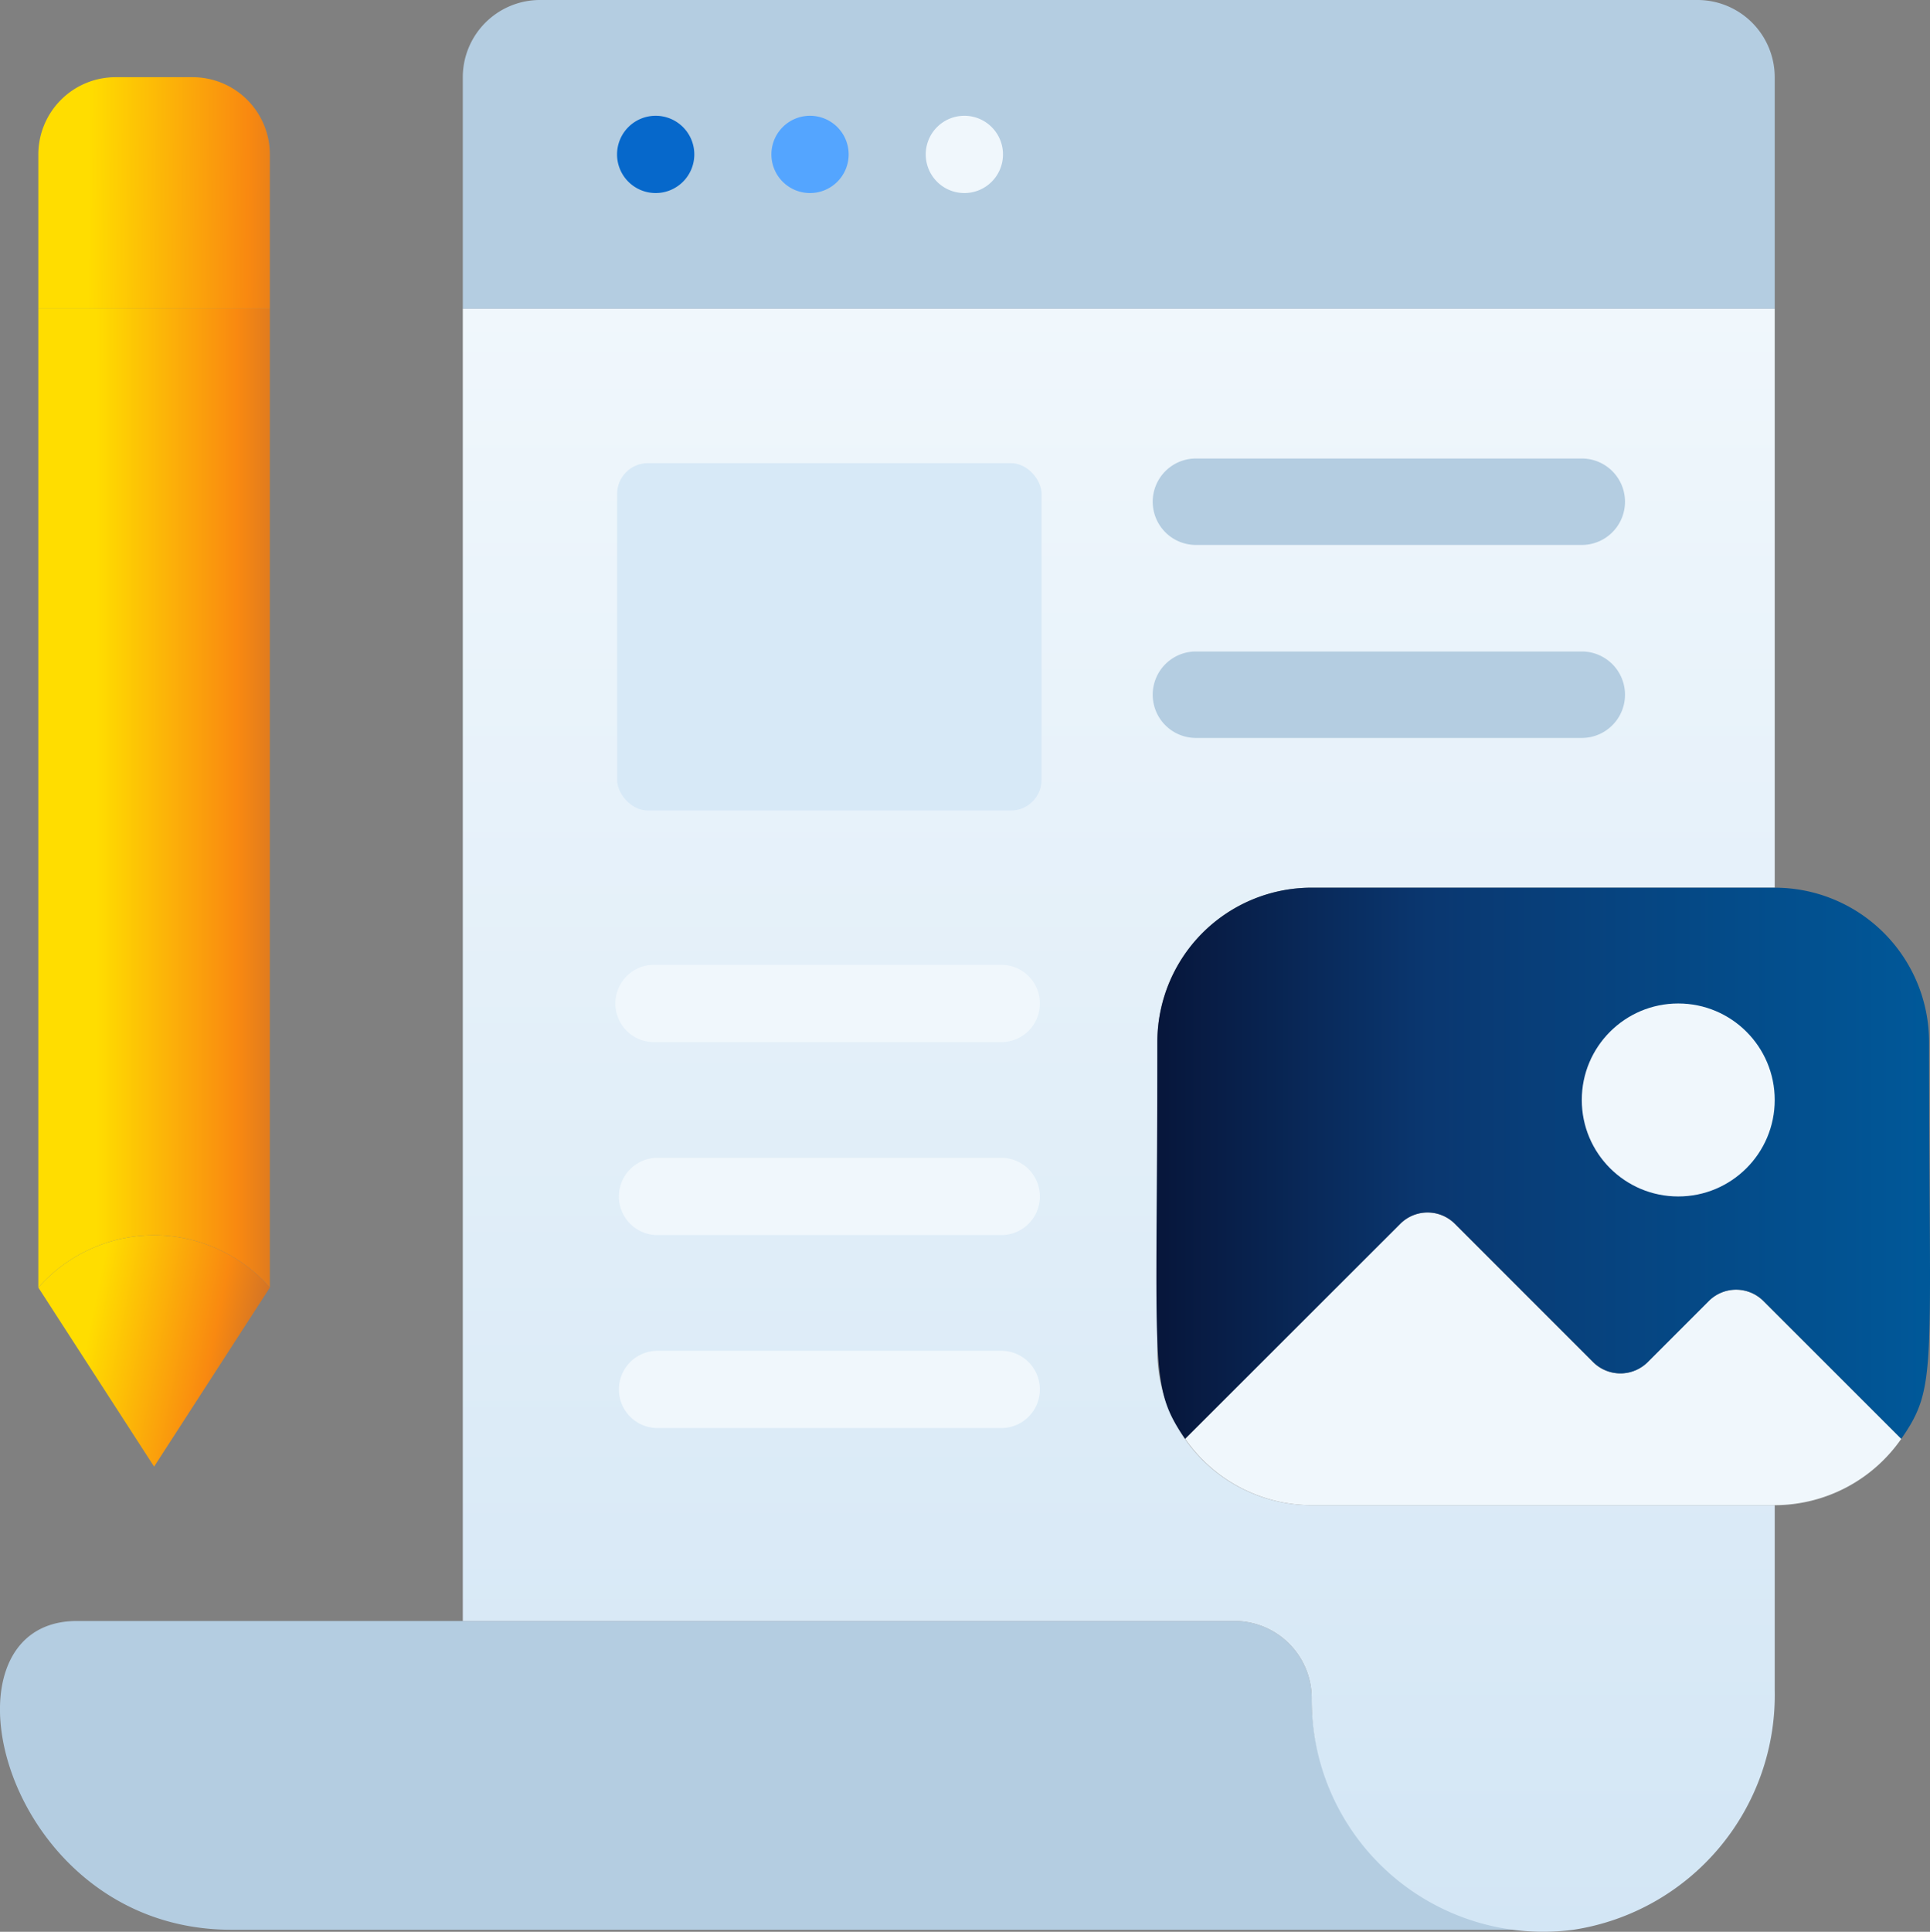 <svg xmlns="http://www.w3.org/2000/svg" xmlns:xlink="http://www.w3.org/1999/xlink" width="119.918" height="120" viewBox="0 0 119.918 120"><rect x="0" y="0" width="119.918" height="120" fill="#808080" stroke="none"/><defs><style>.a{fill:#b4cde1;}.b{fill:url(#a);}.c{fill:#0668cb;}.d{fill:#54a5ff;}.e{fill:#f0f7fc;}.f{fill:#d7e9f7;}.g{fill:url(#b);}.h{fill:url(#c);}.i{fill:url(#d);}.j{fill:url(#e);}</style><linearGradient id="a" x1="0.5" y1="0.999" x2="0.5" gradientUnits="objectBoundingBox"><stop offset="0" stop-color="#d3e6f5"/><stop offset="1" stop-color="#f0f7fc"/></linearGradient><linearGradient id="b" y1="0.5" x2="1" y2="0.5" gradientUnits="objectBoundingBox"><stop offset="0" stop-color="#071539"/><stop offset="0.353" stop-color="#0a3770"/><stop offset="1" stop-color="#00599a"/></linearGradient><linearGradient id="c" x1="1.085" y1="0.418" x2="0.25" y2="0.417" gradientUnits="objectBoundingBox"><stop offset="0" stop-color="#d27326"/><stop offset="0.272" stop-color="#f98910"/><stop offset="1" stop-color="#fd0"/></linearGradient><linearGradient id="d" x1="1.162" y1="0.42" x2="0.218" y2="0.412" xlink:href="#c"/><linearGradient id="e" x1="1" y1="0.259" x2="0.279" y2="0.112" xlink:href="#c"/></defs><g transform="translate(-7.006 -7)"><path class="a" d="M102.891,68.18H21.376C7.111,68.18,2.6,49,11.786,49H83.711a4.8,4.8,0,0,1,4.795,4.795A14.385,14.385,0,0,0,102.891,68.18Z" transform="translate(0 58.695)"/><path class="a" d="M100.515,11.795V26.18H19V11.795A4.8,4.8,0,0,1,23.795,7H95.72A4.8,4.8,0,0,1,100.515,11.795Z" transform="translate(16.761)"/><path class="b" d="M62.155,60.552v19.18a9.59,9.59,0,0,0,9.59,9.59h28.77v11.484a14.745,14.745,0,0,1-12.491,14.888A14.385,14.385,0,0,1,71.745,101.31a4.8,4.8,0,0,0-4.795-4.795H19V15h81.515V50.962H71.745A9.59,9.59,0,0,0,62.155,60.552Z" transform="translate(16.761 11.18)"/><path class="c" d="M27.795,12.4A2.4,2.4,0,1,1,25.4,10,2.4,2.4,0,0,1,27.795,12.4Z" transform="translate(22.351 4.192)"/><path class="d" d="M31.795,12.4A2.4,2.4,0,1,1,29.4,10,2.4,2.4,0,0,1,31.795,12.4Z" transform="translate(27.941 4.192)"/><path class="e" d="M35.795,12.4A2.4,2.4,0,1,1,33.4,10,2.4,2.4,0,0,1,35.795,12.4Z" transform="translate(33.531 4.192)"/><rect class="f" width="26.372" height="21.577" rx="1.91" transform="translate(45.351 35.77)"/><path class="a" d="M63.54,24.25H39.565a2.685,2.685,0,0,1,0-5.37H63.54a2.685,2.685,0,1,1,0,5.37Z" transform="translate(41.748 16.602)"/><path class="a" d="M63.54,29.25H39.565a2.685,2.685,0,0,1,0-5.37H63.54a2.685,2.685,0,0,1,0,5.37Z" transform="translate(41.748 23.59)"/><path class="e" d="M82.217,52.477A9.59,9.59,0,0,1,74.354,56.6H45.584a9.59,9.59,0,0,1-7.864-4.124L51.074,39.123a2.4,2.4,0,0,1,3.4,0l8.583,8.583a2.4,2.4,0,0,0,3.4,0l3.788-3.788a2.4,2.4,0,0,1,3.4,0Z" transform="translate(42.922 43.901)"/><path class="g" d="M84.984,39.59c0,20.475.551,21.362-1.726,24.646L74.7,55.677a2.4,2.4,0,0,0-3.4,0l-3.788,3.788a2.4,2.4,0,0,1-3.4,0l-8.583-8.583a2.4,2.4,0,0,0-3.4,0L38.76,64.236c-2.278-3.309-1.726-4.2-1.726-24.646A9.59,9.59,0,0,1,46.624,30h28.77A9.59,9.59,0,0,1,84.984,39.59Z" transform="translate(41.882 32.142)"/><circle class="e" cx="5.994" cy="5.994" r="5.994" transform="translate(105.288 69.335)"/><path class="e" d="M46.975,36.795H25.4A2.4,2.4,0,1,1,25.4,32H46.975a2.4,2.4,0,0,1,0,4.795Z" transform="translate(22.351 34.937)"/><path class="e" d="M46.975,41.795H25.4A2.4,2.4,0,0,1,25.4,37H46.975a2.4,2.4,0,0,1,0,4.795Z" transform="translate(22.351 41.925)"/><path class="e" d="M46.975,46.795H25.4A2.4,2.4,0,0,1,25.4,42H46.975a2.4,2.4,0,0,1,0,4.795Z" transform="translate(22.351 48.912)"/><g transform="translate(9.388 11.795)"><path class="h" d="M22.385,15V75.8A9.59,9.59,0,0,0,8,75.8V15Z" transform="translate(-8 -0.615)"/><path class="i" d="M12.795,9H17.59a4.8,4.8,0,0,1,4.795,4.795v9.59H8v-9.59A4.8,4.8,0,0,1,12.795,9Z" transform="translate(-8 -9)"/><path class="j" d="M22.385,42.253,15.192,53.377,8,42.253a9.59,9.59,0,0,1,14.385,0Z" transform="translate(-8 32.933)"/></g></g></svg>
